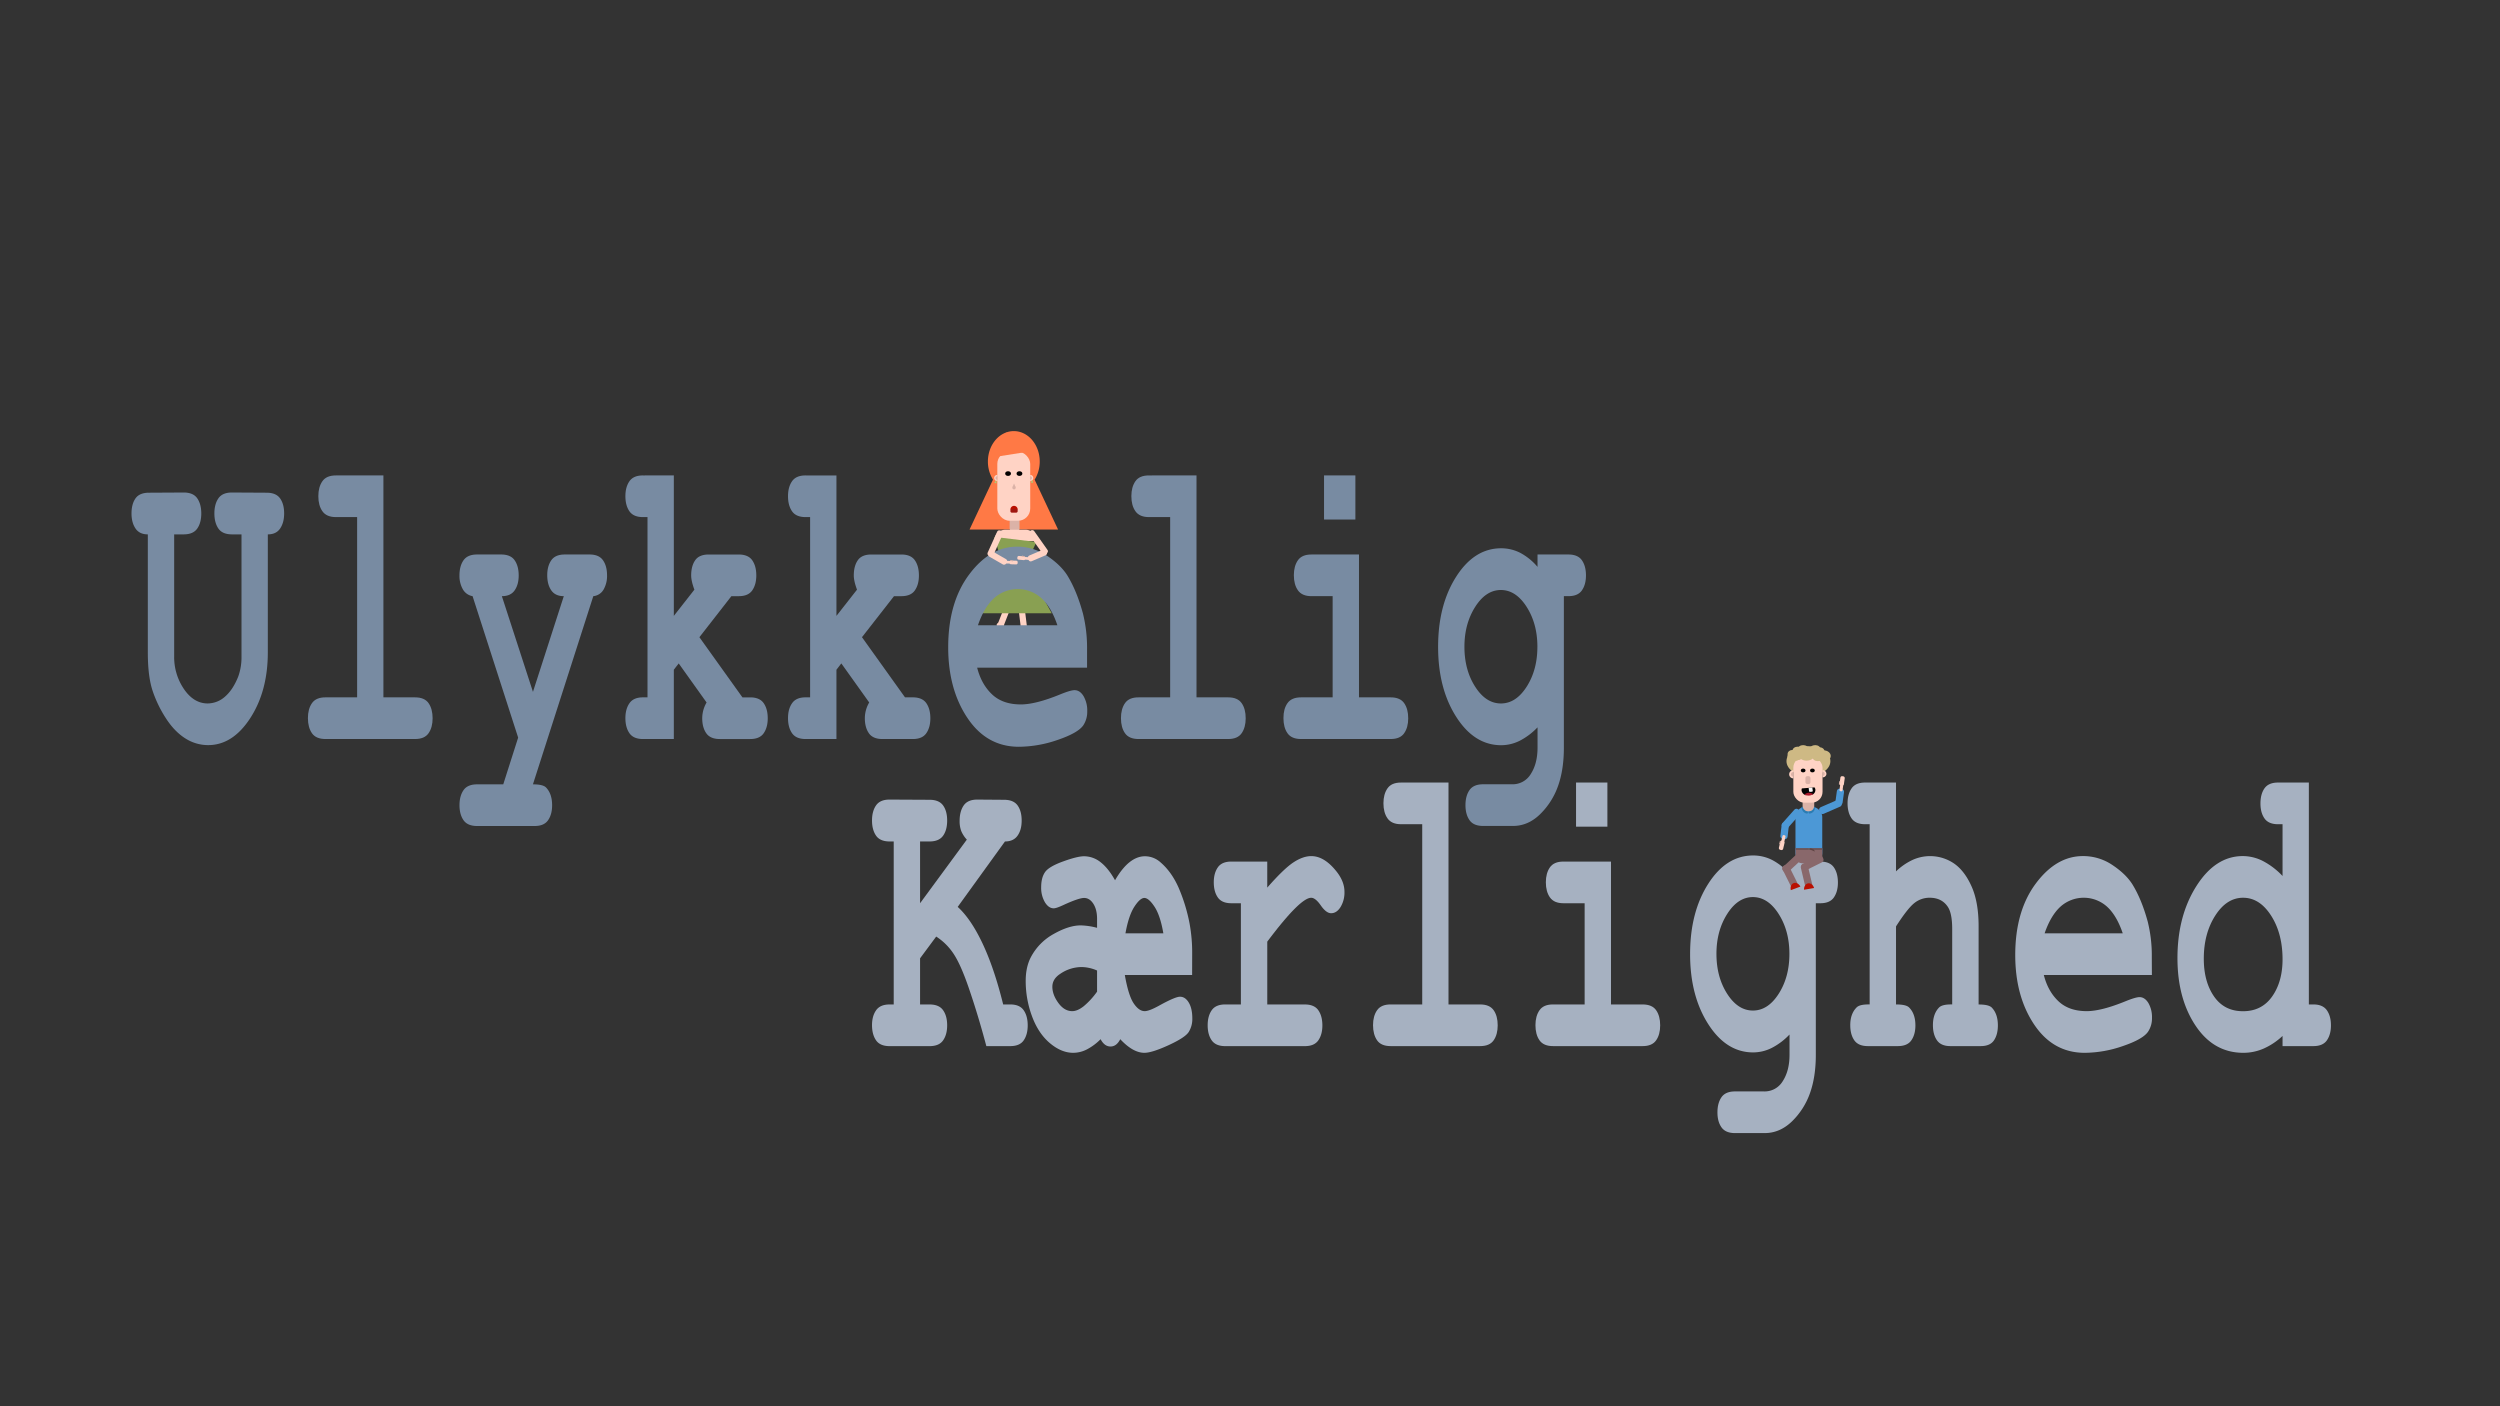 <svg id="Layer_1" data-name="Layer 1" xmlns="http://www.w3.org/2000/svg" width="1920" height="1080" viewBox="0 0 1920 1080"><rect x="0" y="0" width="1920" height="1080" fill="#333333" stroke="none"/><defs><style>.cls-1{fill:#788ba2;}.cls-2{fill:#a6b1c1;}.cls-3{fill:#4c98d6;}.cls-4{fill:#89686b;}.cls-5{fill:#dbb2a7;}.cls-6{fill:#ceb984;}.cls-7{fill:#ffd3c5;}.cls-8{fill:#020000;}.cls-9{fill:#020202;}.cls-10{fill:#aa1729;}.cls-11{fill:#f9f9f9;}.cls-12{fill:#b90f00;}.cls-13{fill:#2b7cb2;}.cls-14{fill:#634b4c;}.cls-15{fill:#5f4343;}.cls-16{fill:#6b6a6a;}.cls-17{fill:#ff7945;}.cls-18{fill:#a01710;}.cls-19{fill:#acce76;}.cls-20{fill:#89a052;}</style></defs><title>Titelskærm copy</title><path class="cls-1" d="M205.68,410.4v90.68q0,29.66-13.47,50.42T159.8,572.25A32.37,32.37,0,0,1,142.19,567q-8.24-5.24-14.79-15.38a92.37,92.37,0,0,1-10.22-21.15q-3.65-11-3.65-29.42V410.4q-6.41,0-9.47-4.53T101,394.32q0-7.17,3.06-11.55t10.46-4.37l26.54-.15q7.31,0,10.41,4.44t3.11,11.63q0,7.19-3.11,11.63t-10.41,4.45h-7.3v93.49a43.65,43.65,0,0,0,7.55,25.36q7.55,11,18.2,11A20.19,20.19,0,0,0,172.83,535Q179,529.64,183,519.5a43.66,43.66,0,0,0,2.47-15.61V410.4h-7.3q-7.31,0-10.41-4.45t-3.11-11.63q0-7.17,3.11-11.63t10.41-4.44l26.54.15q7.29,0,10.4,4.37t3.11,11.55q0,7-3.06,11.55T205.68,410.4Z"/><path class="cls-1" d="M397.94,566.48l-35-108.63a10.67,10.67,0,0,1-7.5-5.31,20.61,20.61,0,0,1-2.57-10.61q0-7.19,3.11-11.63t10.41-4.45h18.45q7.31,0,10.41,4.45t3.11,11.63q0,7-3.11,11.47t-9.82,4.45l23.88,73.51L433,457.85q-6.51,0-9.61-4.45t-3.11-11.63q0-7,3.11-11.47t10.4-4.45H452.8q7.2,0,10.31,4.45t3.1,11.63a20.79,20.79,0,0,1-2.66,10.84,10.15,10.15,0,0,1-7.89,5.08L409.29,602.38q7.59,0,10,2.34,4.74,4.83,4.74,13.73,0,7-3.11,11.48t-10.41,4.44h-44.1q-7.31,0-10.41-4.44t-3.11-11.48q0-7.17,3.11-11.62t10.41-4.45H386.5Z"/><path class="cls-1" d="M517.5,514.35v53.22H493.82q-7.29,0-10.4-4.45t-3.11-11.62q0-7,3.16-11.48t10.35-4.45h3.46V397.13h-3.46q-7.29,0-10.4-4.45t-3.11-11.63q0-7,3.11-11.47t10.4-4.45H517.5V473l15.79-20.14q-2.47-6.71-2.47-10.92,0-7.19,3.06-11.63t10.36-4.45h23.08q7.3,0,10.41,4.45t3.11,11.63q0,7-3.11,11.47t-10.41,4.45H561.7l-24.56,31.52,33.05,46.2h5.92q7.29,0,10.4,4.45t3.11,11.63q0,7-3.11,11.47t-10.4,4.45H552.82c-4.87,0-8.33-1.48-10.41-4.45s-3.1-6.84-3.1-11.62a24.12,24.12,0,0,1,3.35-12l-21.41-30Z"/><path class="cls-1" d="M642.39,514.35v53.22H618.71q-7.29,0-10.4-4.45T605.2,551.5q0-7,3.16-11.48t10.35-4.45h3.46V397.13h-3.46q-7.29,0-10.4-4.45t-3.11-11.63q0-7,3.11-11.47t10.4-4.45h23.68V473l15.79-20.14q-2.48-6.71-2.47-10.92,0-7.19,3.06-11.63t10.36-4.45h23.08q7.31,0,10.41,4.45t3.11,11.63q0,7-3.11,11.47t-10.41,4.45h-5.62L662,489.37l33.05,46.2H701q7.29,0,10.4,4.45t3.11,11.63q0,7-3.11,11.47T701,567.57H677.71q-7.31,0-10.41-4.45t-3.11-11.62a24.13,24.13,0,0,1,3.36-12l-21.41-30Z"/><path class="cls-1" d="M918.91,365.13V535.57h24.27q7.29,0,10.41,4.45t3.1,11.63q0,7-3.1,11.47t-10.41,4.45H874.41q-7.3,0-10.41-4.45t-3.1-11.62q0-7,3.1-11.48t10.41-4.45h24.27V397.13H882.4q-7.2,0-10.36-4.45t-3.15-11.63q0-7,3.1-11.47t10.41-4.45Z"/><path class="cls-1" d="M1043.7,425.85V535.57H1068q7.29,0,10.4,4.45t3.11,11.63q0,7-3.11,11.47t-10.4,4.45H999.2c-4.87,0-8.33-1.48-10.41-4.45s-3.1-6.84-3.1-11.62,1-8.51,3.1-11.48,5.54-4.45,10.41-4.45h24.27V457.85h-16.28q-7.2,0-10.36-4.45t-3.15-11.63q0-7,3.1-11.47c2.08-3,5.54-4.45,10.41-4.45Zm-2.77-60.72V399h-24.07V365.13Z"/><path class="cls-1" d="M1180.82,435.37v-9.52h23.68q7.3,0,10.41,4.45t3.11,11.63q0,7-3.11,11.47t-10.41,4.45h-3.45V574.28q0,16.86-4.49,29.42a56.26,56.26,0,0,1-13.77,21.62q-9.27,9.06-20.91,9H1139q-7.31,0-10.41-4.44t-3.11-11.48q0-7.17,3.11-11.62t10.41-4.45h22.3a16.23,16.23,0,0,0,14.4-8q5.13-8,5.13-20.14v-15.6a51.11,51.11,0,0,1-13.66,10.3,32,32,0,0,1-14.26,3.43q-20.62,0-34.53-21.77t-13.91-53.77q0-32.16,13.91-53.93t34.53-21.77a32.1,32.1,0,0,1,14.65,3.51A44.89,44.89,0,0,1,1180.82,435.37Zm-.1,61.34q0-17.64-8.24-30.59t-19.78-13q-11.54,0-19.78,13t-8.24,30.59q0,17.79,8.24,30.67t19.78,12.88q11.55,0,19.78-12.88T1180.72,496.71Z"/><path class="cls-2" d="M706.61,736v35.43h7.3q7.29,0,10.41,4.45t3.1,11.63q0,7-3.1,11.47t-10.41,4.45H683.22q-7.31,0-10.4-4.45t-3.11-11.63q0-7,3.15-11.47t10.36-4.45h3.16V646.24h-3.16q-7.31,0-10.4-4.45t-3.11-11.63q0-7.17,3.11-11.63t10.4-4.45l30.69.16q7.29,0,10.41,4.37c2.07,2.91,3.1,6.77,3.1,11.55s-1,8.66-3.1,11.63-5.55,4.45-10.41,4.45h-7.3v47.45l35.91-48.86a22.63,22.63,0,0,1-4.34-6.71,21.64,21.64,0,0,1-1.19-7.65q0-7.34,3.11-11.86t10.41-4.53l20.62.16q7.29,0,10.41,4.37c2.07,2.91,3.1,6.77,3.1,11.55s-1,8.53-3.1,11.55-5.32,4.53-9.72,4.53l-36.31,50.25q10.17,9.22,19.09,28.1t15.84,46.82h5.42q7.2,0,10.31,4.45t3.11,11.63q0,7-3.06,11.47t-10.36,4.45H757.51q-6.32-23.88-13.81-45.58-6.12-17.62-11.59-25.67A45.23,45.23,0,0,0,719,719.28Z"/><path class="cls-2" d="M915.55,748.78H863.86q2.76,15.76,6.8,21.78t8.49,6q3.35,0,11-4.21,12.43-6.87,16.08-6.87,4.05,0,6.76,4.53t2.71,12.17a18.78,18.78,0,0,1-2.76,10.38q-2.76,4.31-15.49,10.15t-18.55,5.85q-8.77,0-18.55-10.46-2.85,5.63-7.49,5.62t-7.6-5.62a42.56,42.56,0,0,1-10.46,7.81,23.1,23.1,0,0,1-10.56,2.65q-9.16,0-18-7.49t-13.66-20.6a77.76,77.76,0,0,1-4.84-27.16q0-10.62,4-18.26a43.29,43.29,0,0,1,17.56-17.8q11.64-6.56,20.72-6.55a53.46,53.46,0,0,1,12.53,1.87V705.7q0-7.17-2.87-11.62t-7.1-4.45q-3.95,0-15.29,5.15-5.92,2.81-8,2.81-3.94,0-6.81-4.69a21.74,21.74,0,0,1-2.86-11.55q0-7.17,2.91-11.47t13.86-8.27q11-4,16.18-4a20.4,20.4,0,0,1,12.73,4.6q5.91,4.62,11.05,13.82,10.65-18.42,23-18.42a17.87,17.87,0,0,1,11.94,4.68q8.38,7.19,13.77,19.2a131.85,131.85,0,0,1,8.53,27.78,123.27,123.27,0,0,1,2,23.26Zm-73-3.43a30.72,30.72,0,0,0-11.84-2.66A29.32,29.32,0,0,0,814.13,748q-5.91,3.9-5.92,9.83,0,6.09,4.59,12.41t10.7,6.32q3.94,0,8.74-3.74a58.58,58.58,0,0,0,10.31-11.24Zm50.9-28.56q-2.36-13.74-6.8-20.45t-7.8-6.71q-3.26,0-7.64,6.71t-6.86,20.45Z"/><path class="cls-2" d="M973.25,661.69v20q12.74-14.52,20.08-19.36t13.76-4.84q9.87,0,19.14,11.55,6.32,7.82,6.32,15.92a21.38,21.38,0,0,1-3,11.63q-3,4.77-7.25,4.76-3.75,0-7.89-5.93t-7.4-5.93q-4.25,0-12.68,8.43t-21.07,25.28v48.23h28.81q7.31,0,10.41,4.45t3.11,11.63q0,7-3.11,11.47t-10.41,4.45H941q-7.29,0-10.41-4.45t-3.1-11.63q0-7,3.1-11.47T941,771.41h12V693.69h-7.3q-7.31,0-10.41-4.45t-3.11-11.63q0-7,3.11-11.47t10.41-4.45Z"/><path class="cls-2" d="M1112.45,601V771.41h24.27q7.29,0,10.41,4.45t3.1,11.63q0,7-3.1,11.47t-10.41,4.45H1068q-7.31,0-10.4-4.45t-3.11-11.63q0-7,3.11-11.47t10.4-4.45h24.27V633h-16.28q-7.2,0-10.35-4.45t-3.16-11.63q0-7,3.11-11.47t10.4-4.45Z"/><path class="cls-2" d="M1237.24,661.69V771.41h24.27q7.31,0,10.41,4.45t3.1,11.63q0,7-3.1,11.47t-10.41,4.45h-68.77q-7.29,0-10.4-4.45t-3.11-11.63q0-7,3.11-11.47t10.4-4.45H1217V693.69h-16.27q-7.21,0-10.36-4.45t-3.16-11.63q0-7,3.11-11.47t10.41-4.45ZM1234.48,601v33.87H1210.4V601Z"/><path class="cls-2" d="M1374.36,671.21v-9.52H1398q7.31,0,10.41,4.45t3.11,11.63q0,7-3.11,11.47T1398,693.69h-3.45V810.12q0,16.86-4.49,29.42a56.19,56.19,0,0,1-13.76,21.62q-9.28,9-20.92,9.05h-22.89q-7.3,0-10.41-4.45T1319,854.29q0-7.17,3.11-11.63t10.41-4.44h22.3a16.23,16.23,0,0,0,14.4-8q5.13-8,5.13-20.14V794.51a50.79,50.79,0,0,1-13.66,10.31,32,32,0,0,1-14.26,3.43q-20.61,0-34.53-21.77T1298,732.71q0-32.16,13.91-53.93T1346.44,657a32.07,32.07,0,0,1,14.65,3.51A44.73,44.73,0,0,1,1374.36,671.21Zm-.1,61.34q0-17.64-8.23-30.59t-19.79-13q-11.54,0-19.78,13t-8.23,30.59q0,17.79,8.23,30.67t19.78,12.88q11.55,0,19.79-12.88T1374.26,732.55Z"/><path class="cls-2" d="M1456.14,601v68.21a47.06,47.06,0,0,1,12.77-8.82,32.59,32.59,0,0,1,31.72,2.73q8.19,5.63,13.57,17.72t5.37,30.51v60.09q7.71,0,10.07,2.34,4.74,4.85,4.73,13.74,0,7-3,11.47T1521,803.41h-23.09q-7.2,0-10.31-4.45t-3.11-11.63q0-8.73,4.74-13.58,2.46-2.49,10.06-2.34v-57.9q0-12.33-3.55-17.33-4.64-6.7-13.71-6.71a18.49,18.49,0,0,0-11.89,4.14q-5.19,4.14-14,17.87v59.93q7.78,0,10.06,2.34,4.83,4.85,4.83,13.74,0,7-3.1,11.47c-2.08,3-5.54,4.45-10.41,4.45h-23q-7.3,0-10.41-4.45T1421,787.33q0-8.73,4.84-13.58,2.37-2.49,10.06-2.34V633h-3.45q-7.31,0-10.41-4.45t-3.11-11.63q0-7,3.11-11.47t10.41-4.45Z"/><path class="cls-2" d="M1652.65,748.78h-83q3.15,12.5,11.2,20.14t21.75,7.64q11.25,0,29.9-7.64,7.7-3.12,10.65-3.13,4,0,6.81,4.53a21.58,21.58,0,0,1,2.76,11.4,18.49,18.49,0,0,1-3,10.61q-3.94,5.77-19.24,11a90.6,90.6,0,0,1-29.4,5.23q-24.27,0-38.82-21.69t-14.55-53.38q0-33.72,15.73-54.87t36.26-21.15a40,40,0,0,1,22.64,6.87q10.3,6.87,15.34,14.83,7.11,11.55,11.75,28.56a107.58,107.58,0,0,1,3.15,27.47Zm-22.39-32q-4.65-13.74-12.14-20.53a26.74,26.74,0,0,0-35.61,0q-7.5,6.79-12.24,20.53Z"/><path class="cls-2" d="M1773.2,601V771.41h3.45q7.2,0,10.36,4.45t3.16,11.63q0,7-3.11,11.47t-10.41,4.45H1753v-7.8a51.7,51.7,0,0,1-14.46,9.67,38.77,38.77,0,0,1-15.64,3.28q-22.79,0-36.7-20.84t-13.91-51.89q0-32.46,14.6-55.41t35.62-22.95A34.12,34.12,0,0,1,1738,661.3a56.84,56.84,0,0,1,15,11.47V633h-3.46c-4.87,0-8.33-1.48-10.41-4.45s-3.1-6.79-3.1-11.47,1-8.66,3.1-11.63,5.54-4.45,10.41-4.45ZM1753,736.76q0-19.82-8.79-33.55t-21.5-13.74q-12.63,0-21.41,13.74t-8.78,33.09q0,17.64,7.89,29t22.3,11.31q14.3,0,22.29-11.31T1753,736.76Z"/><rect class="cls-3" x="1378.92" y="619.7" width="20.57" height="43.14" rx="7.61"/><rect class="cls-3" x="1402.98" y="610.62" width="5.56" height="18.15" rx="2.06" transform="translate(1399.64 2155.97) rotate(-113.56)"/><rect class="cls-4" x="1373.73" y="653.9" width="5.56" height="18.15" rx="2.06" transform="translate(922.55 -795.87) rotate(47)"/><rect class="cls-4" x="1371.8" y="663.72" width="5.56" height="18.15" rx="2.06" transform="translate(-155.8 681.23) rotate(-26.4)"/><rect class="cls-4" x="1388.97" y="653.77" width="5.56" height="18.15" rx="2.06" transform="translate(1366.77 -878.49) rotate(63.6)"/><rect class="cls-4" x="1384.67" y="663.4" width="5.56" height="18.78" rx="2.06" transform="translate(-117.7 337.85) rotate(-13.32)"/><rect class="cls-3" x="1372.84" y="619.77" width="5.56" height="18.15" rx="2.06" transform="translate(1984.3 2013.5) rotate(-138.3)"/><rect class="cls-3" x="1367.77" y="632.02" width="5.56" height="12.45" rx="2.06" transform="translate(2658.4 1430.2) rotate(-173.38)"/><rect class="cls-3" x="1410.19" y="605.66" width="5.56" height="12.45" rx="2.06" transform="translate(2728.93 1411.34) rotate(-172.14)"/><rect class="cls-5" x="1384.4" y="605.05" width="8.92" height="18.25" rx="3.3"/><ellipse class="cls-6" cx="1388.87" cy="584.56" rx="16.86" ry="11.46"/><rect class="cls-7" x="1377.29" y="581.32" width="22.42" height="35.13" rx="8.29"/><ellipse class="cls-8" cx="1391.94" cy="591.73" rx="1.82" ry="1.45"/><ellipse class="cls-8" cx="1384.82" cy="591.73" rx="1.82" ry="1.45"/><ellipse class="cls-6" cx="1380.35" cy="580.58" rx="4.09" ry="3.26"/><ellipse class="cls-6" cx="1387.47" cy="578.81" rx="6.75" ry="5.38"/><ellipse class="cls-6" cx="1396.09" cy="581.3" rx="4.09" ry="3.26"/><ellipse class="cls-6" cx="1400.18" cy="581.3" rx="3.06" ry="2.44"/><ellipse class="cls-6" cx="1376.95" cy="579.2" rx="4.09" ry="3.26"/><ellipse class="cls-6" cx="1377.79" cy="580.93" rx="5.02" ry="3.62"/><ellipse class="cls-6" cx="1384.82" cy="575.52" rx="4.09" ry="3.26"/><ellipse class="cls-6" cx="1397.12" cy="577.13" rx="4.09" ry="3.26"/><ellipse class="cls-6" cx="1394.07" cy="575.52" rx="4.09" ry="3.26"/><ellipse class="cls-6" cx="1380.73" cy="576.7" rx="4.09" ry="3.26"/><ellipse class="cls-6" cx="1400.62" cy="580.58" rx="5.39" ry="4.3"/><path class="cls-4" d="M1379,651.52a3.43,3.43,0,0,0,0,.56v6.35c0,2.54,2.49,4.61,5.53,4.61H1394c3,0,5.53-2.07,5.53-4.61v-6.35a5.09,5.09,0,0,0,0-.56Z"/><path class="cls-9" d="M1389.75,609.53a3.34,3.34,0,0,1,2.18.77,4,4,0,0,0,2.28-3.93h0a3.66,3.66,0,0,0-.68-1.67l-9.67.8a3.36,3.36,0,0,0-.24,1.75h0a4.57,4.57,0,0,0,3.51,3.55A3.12,3.12,0,0,1,1389.75,609.53Z"/><path class="cls-10" d="M1389.46,611h0a7,7,0,0,0,1.14-.2,5.64,5.64,0,0,0,2-1,10.49,10.49,0,0,0-1.52-.61,11,11,0,0,0-1.55-.37,5.62,5.62,0,0,0-3.74,1.37,6.31,6.31,0,0,0,2.5.78A6.48,6.48,0,0,0,1389.46,611Z"/><path class="cls-11" d="M1391.06,604.91l-1.15.07-.88.1.34,2.62c0,.29.48.5,1,.45l1-.08c.5,0,.89-.32.85-.61l-.35-2.61Z"/><rect class="cls-5" x="1386.57" y="596.07" width="3.86" height="6.1" rx="1.43"/><rect class="cls-7" x="1412.98" y="602.45" width="2.39" height="5.19" rx="0.88" transform="translate(2732.27 1397.88) rotate(-172.14)"/><rect class="cls-7" x="1413.12" y="596.05" width="3.37" height="7.33" rx="1.25" transform="translate(2734.26 1387.35) rotate(-172.14)"/><rect class="cls-5" x="1412.45" y="599.83" width="0.82" height="2.62" rx="0.3" transform="translate(2730.18 1389.94) rotate(-172.14)"/><rect class="cls-7" x="1368.49" y="641.4" width="2.39" height="5.19" rx="0.88" transform="translate(2555.33 1584.74) rotate(-166.75)"/><rect class="cls-7" x="1366.67" y="645.54" width="3.37" height="7.33" rx="1.25" transform="translate(2551.5 1594.72) rotate(-166.75)"/><rect class="cls-5" x="1366.64" y="645.86" width="0.82" height="2.62" rx="0.3" transform="translate(2549.41 1590.4) rotate(-166.75)"/><path class="cls-12" d="M1382.69,680.9c-1.11-2.19-3.3-3.38-5.16-2.69s-2.77,3-2.19,5.42Z"/><path class="cls-12" d="M1393.22,682c-.69-2.36-2.62-3.93-4.58-3.6s-3.28,2.46-3.15,4.92Z"/><path class="cls-13" d="M1388,624.81h.17l.55-1.32.54,1.32h.18a4.47,4.47,0,0,0,4.45-4.46v-.65h-.63c-.69,2.2-1.67,3.17-4.28,3.54l-.32,0a4.69,4.69,0,0,1-4.18-3.56l-.94.08C1383.51,622.23,1385.51,624.81,1388,624.81Z"/><polygon class="cls-14" points="1387.47 651.52 1390.74 651.52 1399.45 651.52 1399.42 652.53 1390.81 652.53 1387.47 652.53 1378.92 652.53 1378.97 651.52 1387.47 651.52"/><path class="cls-15" d="M1389.94,651.52s2.69.12,3.46,1.54-.31.68-.31.68a20.48,20.48,0,0,0-3-1.21c-.47,0-.14-.9-.14-.9Z"/><rect class="cls-16" x="1388.71" y="651.52" width="0.21" height="1.01"/><rect class="cls-16" x="1389.83" y="651.52" width="0.21" height="1.01"/><rect class="cls-16" x="1389.21" y="651.12" width="0.21" height="1.01" transform="translate(737.69 2040.95) rotate(-90)"/><rect class="cls-16" x="1389.21" y="651.92" width="0.21" height="1.01" transform="translate(736.89 2041.75) rotate(-90)"/><path class="cls-7" d="M1377.28,591.56a2.63,2.63,0,0,0-.49,0,3.13,3.13,0,0,0,.5,6.23Z"/><path class="cls-5" d="M1377.28,592.92l-.28,0a1.77,1.77,0,0,0,.29,3.52Z"/><path class="cls-7" d="M1399.68,591.47a2.5,2.5,0,0,1,.47,0,2.91,2.91,0,0,1,2.52,3.27,2.87,2.87,0,0,1-3,2.27Z"/><path class="cls-5" d="M1399.68,592.69l.26,0a1.66,1.66,0,0,1,1.43,1.85,1.63,1.63,0,0,1-1.71,1.29Z"/><path class="cls-17" d="M812.59,406.66l-18-38.28a26.07,26.07,0,0,0,3.92-13.93c0-12.9-8.91-23.36-19.9-23.36s-19.9,10.46-19.9,23.36a26,26,0,0,0,3.91,13.91l-18,38.3Z"/><rect class="cls-5" x="775.41" y="389.33" width="7.57" height="19.38" rx="2.8"/><path class="cls-7" d="M796.3,415.52h0a8.76,8.76,0,0,0-8.77-8.69H772.45c-4.82,0-8.46,2.86-8.46,7.64l3.32,1.21Z"/><rect class="cls-7" x="765.94" y="346.93" width="25.27" height="53" rx="9.35"/><ellipse class="cls-8" cx="782.94" cy="363.71" rx="2.24" ry="1.79"/><ellipse class="cls-8" cx="774.2" cy="363.71" rx="2.24" ry="1.79"/><path class="cls-12" d="M781.57,391.55v-.43a2.79,2.79,0,0,0-5.57,0v.43Z"/><rect class="cls-18" x="777.35" y="389.52" width="2.86" height="5.57" rx="1.06" transform="translate(386.48 1171.08) rotate(-90)"/><polygon class="cls-17" points="787.09 347.3 772.89 332.1 766.54 350.54 787.09 347.3"/><circle class="cls-5" cx="778.78" cy="374.58" r="1.28"/><polygon class="cls-5" points="778.78 371.28 777.54 374.27 780.02 374.27 778.78 371.28"/><path class="cls-7" d="M766,364.74l-.37,0a2.41,2.41,0,0,0,.39,4.8Z"/><path class="cls-5" d="M766,365.79l-.22,0a1.36,1.36,0,0,0,.23,2.71Z"/><path class="cls-7" d="M791.18,364.73a2.31,2.31,0,0,1,.37,0,2.42,2.42,0,0,1-.39,4.81Z"/><path class="cls-5" d="M791.18,365.79h.21a1.37,1.37,0,0,1,1.13,1.56,1.35,1.35,0,0,1-1.35,1.15Z"/><polygon class="cls-19" points="792.61 368.34 791.76 370.76 793.49 370.74 792.61 368.34"/><polygon class="cls-19" points="765.22 368.75 763.63 370.76 765.27 371.31 765.22 368.75"/><polygon class="cls-20" points="768.34 441.21 786.59 441.21 786.19 437.05 795.98 416.25 763.58 412.33 770.77 436.18 768.34 441.21"/><path class="cls-1" d="M294.46,365.13V535.57h24.27q7.31,0,10.41,4.45t3.11,11.63q0,7-3.11,11.47t-10.41,4.45H250q-7.31,0-10.41-4.45t-3.11-11.62q0-7,3.11-11.48T250,535.57h24.27V397.13H258q-7.2,0-10.36-4.45t-3.16-11.63q0-7,3.11-11.47T258,365.13Z"/><rect class="cls-7" x="783.48" y="466.66" width="4.75" height="21.34" rx="1.56" transform="translate(-52.47 99.69) rotate(-7.02)"/><rect class="cls-7" x="768.88" y="462.29" width="4.75" height="21.34" rx="1.56" transform="translate(224.23 -247.66) rotate(21.28)"/><rect class="cls-7" x="768.35" y="477.2" width="4.74" height="15.32" rx="1.56" transform="translate(-139.17 450.32) rotate(-30)"/><polygon class="cls-20" points="789.28 437.59 770.06 437.59 751.6 470.99 807.74 470.99 789.28 437.59"/><path class="cls-1" d="M834.86,512.75H750.45q3.22,12.71,11.4,20.48T784,541q11.44,0,30.41-7.78,7.83-3.18,10.84-3.18,4.11,0,6.93,4.61A21.94,21.94,0,0,1,835,546.25,18.83,18.83,0,0,1,832,557q-4,5.88-19.57,11.2a92.48,92.48,0,0,1-29.91,5.32q-24.69,0-39.49-22.07t-14.81-54.3q0-34.31,16-55.81t36.88-21.51a40.69,40.69,0,0,1,23,7q10.49,7,15.6,15.08,7.23,11.76,11.95,29.06a109.24,109.24,0,0,1,3.21,27.94ZM812.08,480.2q-4.73-14-12.35-20.88a27.2,27.2,0,0,0-36.23,0q-7.62,6.9-12.44,20.88Z"/><rect class="cls-7" x="761.95" y="406.72" width="4.74" height="21.31" rx="1.75" transform="translate(1288.68 1112.68) rotate(-155.66)"/><rect class="cls-7" x="763.97" y="420.9" width="4.73" height="15.3" rx="1.75" transform="translate(1519.69 -22.44) rotate(119.88)"/><rect class="cls-7" x="772.86" y="429.56" width="2.03" height="4.41" rx="0.75" transform="translate(1227.89 -329.27) rotate(91.66)"/><rect class="cls-7" x="777" y="428.87" width="2.86" height="6.23" rx="1.06" transform="translate(1232.81 -333.6) rotate(91.66)"/><rect class="cls-5" x="776.56" y="429.48" width="0.69" height="2.23" rx="0.26" transform="translate(181.48 1089.74) rotate(-76.9)"/><rect class="cls-7" x="795.05" y="405.81" width="4.74" height="21.32" rx="1.75" transform="translate(-94.13 536.72) rotate(-35.26)"/><rect class="cls-7" x="794.43" y="418.9" width="4.73" height="15.31" rx="1.75" transform="translate(876.82 -473.68) rotate(66.92)"/><rect class="cls-7" x="787.92" y="426.66" width="2.03" height="4.41" rx="0.75" transform="translate(1286.79 -318.44) rotate(95.14)"/><rect class="cls-7" x="782.94" y="425.43" width="2.87" height="6.23" rx="1.06" transform="translate(1281.51 -314.25) rotate(95.14)"/><rect class="cls-5" x="785.58" y="426.15" width="0.69" height="2.23" rx="0.26" transform="translate(1417.4 -206.35) rotate(106.37)"/></svg>